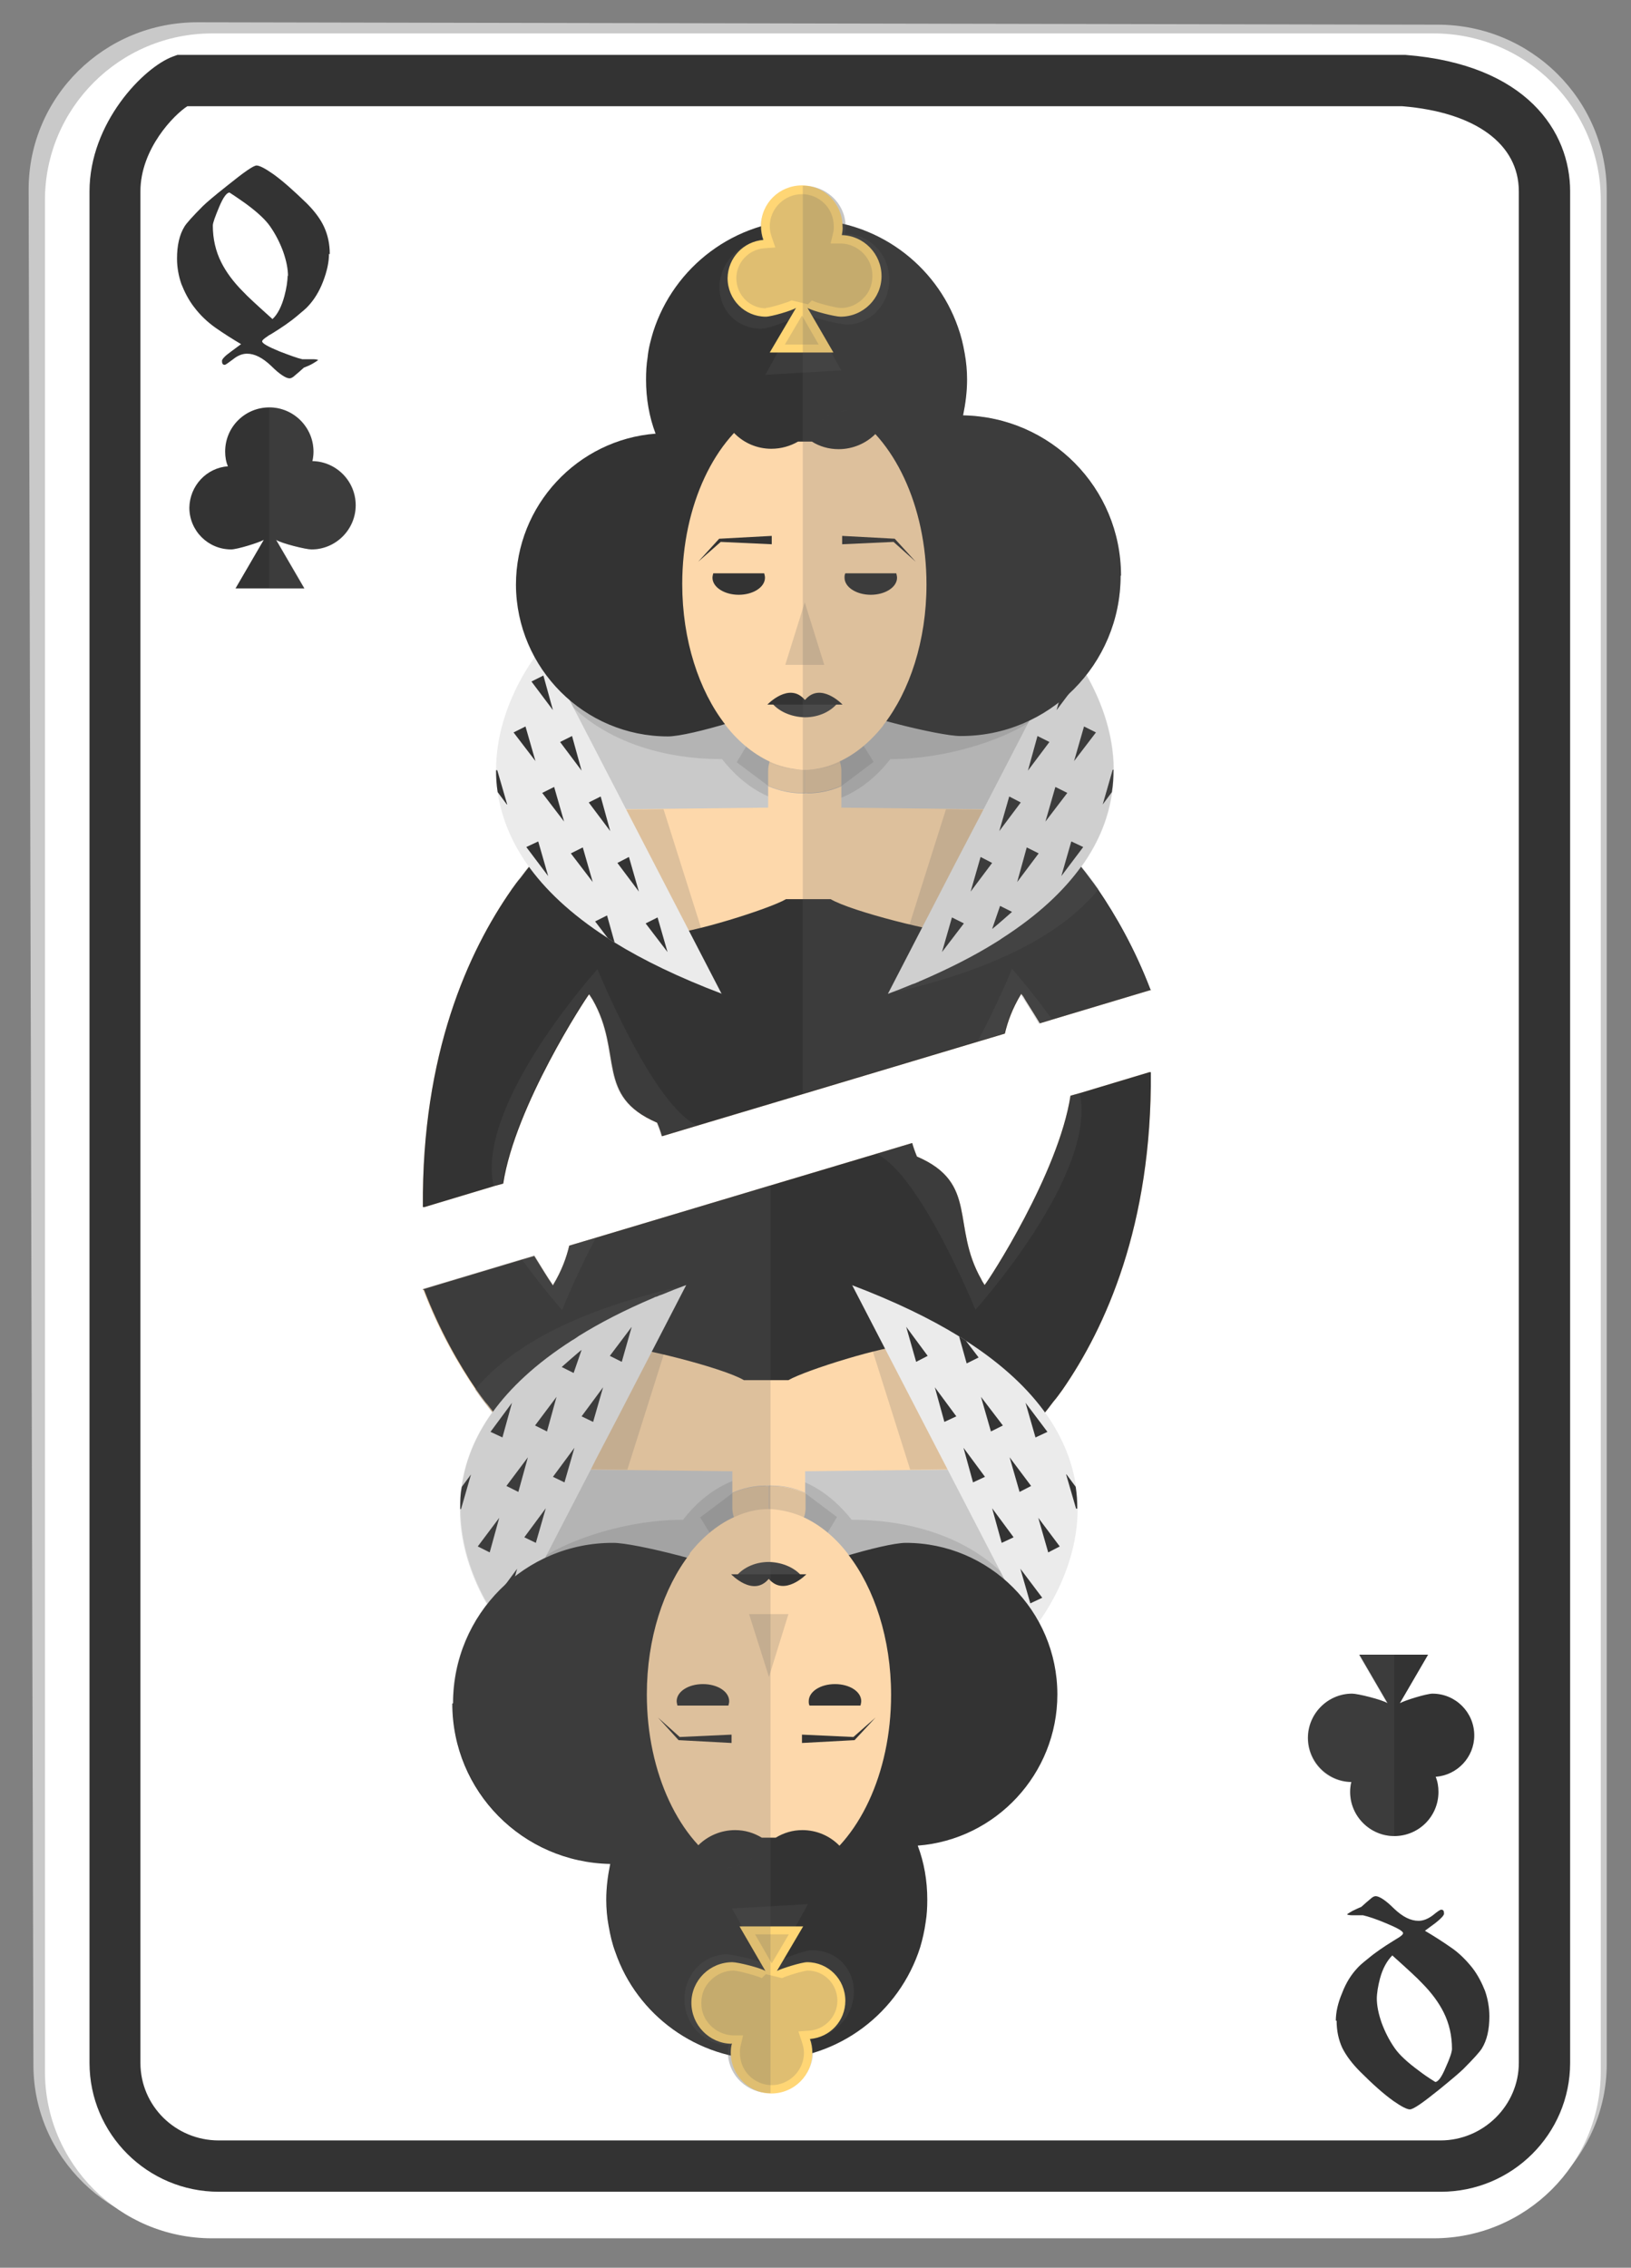 <svg width="41" height="57" viewBox="0 0 41 57" fill="none" xmlns="http://www.w3.org/2000/svg">
<rect x="0" y="0" width="41" height="57" fill="#808080" stroke="none"/>
<path d="M5.11 56.09C2.76 56.09 0.85 54.22 0.84 51.92L0.72 4.76C0.72 2.44 2.62 0.55 4.98 0.56L36.14 0.62C38.49 0.62 40.39 2.51 40.39 4.83V51.88C40.39 54.18 38.49 56.06 36.15 56.06L5.1 56.1L5.11 56.09Z" fill="#C9C9C9"/>
<path d="M5.33 56.26C3.01 56.26 1.13 54.38 1.13 52.07V5.03C1.13 2.72 3.01 0.84 5.33 0.84H36.04C38.36 0.84 40.24 2.72 40.24 5.03V52.07C40.24 54.38 38.36 56.26 36.04 56.26H5.33Z" fill="white"/>
<path d="M36.21 55.09H5.5C3.71 55.09 2.25 53.64 2.25 51.85V4.81C2.25 3.09 3.61 1.69 4.35 1.42L4.46 1.38H35.33C38.38 1.62 39.47 3.31 39.47 4.81V51.85C39.47 53.64 38.01 55.09 36.22 55.09H36.21ZM4.71 2.67C4.38 2.88 3.53 3.74 3.53 4.81V51.85C3.53 52.93 4.41 53.8 5.5 53.8H36.21C37.29 53.8 38.18 52.92 38.18 51.85V4.81C38.18 3.62 37.09 2.82 35.25 2.67H4.71Z" fill="#333333"/>
<path d="M8.27 6.38C8.27 6.59 8.22 6.82 8.12 7.08C8.02 7.34 7.89 7.54 7.75 7.69C7.7 7.75 7.6 7.83 7.47 7.94C7.28 8.1 7.07 8.24 6.86 8.37C6.8 8.41 6.75 8.43 6.73 8.45C6.64 8.51 6.59 8.55 6.59 8.58C6.59 8.63 6.73 8.71 7.02 8.83C7.28 8.93 7.47 9 7.6 9.03C7.61 9.03 7.64 9.03 7.68 9.03H7.89C7.89 9.03 7.96 9.03 8 9.05C7.97 9.07 7.93 9.1 7.86 9.14C7.79 9.18 7.72 9.21 7.64 9.24C7.54 9.33 7.46 9.4 7.41 9.44C7.36 9.49 7.31 9.51 7.28 9.51C7.19 9.51 7.03 9.41 6.82 9.2C6.6 8.99 6.4 8.89 6.21 8.89C6.09 8.89 5.97 8.94 5.86 9.03C5.74 9.12 5.67 9.17 5.65 9.17C5.6 9.17 5.58 9.14 5.58 9.07C5.58 9.03 5.65 8.95 5.79 8.85C5.88 8.78 5.97 8.72 6.06 8.65C5.84 8.52 5.62 8.38 5.42 8.24C5.22 8.1 5.03 7.92 4.88 7.72C4.74 7.54 4.64 7.34 4.56 7.14C4.49 6.94 4.45 6.72 4.45 6.5C4.45 6.17 4.51 5.9 4.64 5.69C4.69 5.61 4.84 5.44 5.1 5.18C5.18 5.1 5.39 4.92 5.72 4.66C6.13 4.33 6.37 4.16 6.45 4.16C6.52 4.16 6.66 4.23 6.86 4.37C7.1 4.54 7.38 4.79 7.71 5.11C7.91 5.31 8.06 5.51 8.15 5.71C8.24 5.91 8.29 6.13 8.29 6.39L8.27 6.38ZM7.24 6.95C7.24 6.76 7.2 6.56 7.12 6.33C7.04 6.11 6.93 5.89 6.79 5.69C6.68 5.53 6.48 5.34 6.18 5.12C6.08 5.05 5.94 4.95 5.77 4.84C5.7 4.84 5.61 4.96 5.51 5.2C5.41 5.44 5.35 5.6 5.35 5.67C5.35 6 5.42 6.31 5.56 6.59C5.68 6.83 5.86 7.08 6.11 7.33C6.21 7.44 6.46 7.67 6.85 8.02C6.98 7.9 7.08 7.7 7.15 7.44C7.2 7.25 7.23 7.07 7.23 6.92L7.24 6.95Z" fill="#333333"/>
<path d="M33.58 50.79C33.58 50.58 33.63 50.35 33.74 50.09C33.84 49.83 33.97 49.63 34.11 49.48C34.16 49.42 34.25 49.34 34.39 49.23C34.58 49.07 34.79 48.93 35 48.8C35.06 48.76 35.1 48.74 35.13 48.72C35.23 48.66 35.27 48.62 35.27 48.59C35.27 48.54 35.13 48.46 34.84 48.34C34.58 48.23 34.39 48.17 34.26 48.14C34.24 48.14 34.22 48.14 34.18 48.14H33.97C33.97 48.14 33.9 48.14 33.86 48.12C33.88 48.1 33.93 48.07 34 48.03C34.07 48 34.14 47.96 34.22 47.93C34.32 47.84 34.4 47.77 34.45 47.73C34.5 47.68 34.55 47.66 34.58 47.66C34.67 47.66 34.83 47.76 35.04 47.97C35.26 48.18 35.46 48.28 35.66 48.28C35.78 48.28 35.9 48.23 36.02 48.14C36.13 48.05 36.2 48 36.23 48C36.28 48 36.3 48.03 36.3 48.1C36.3 48.14 36.23 48.22 36.09 48.33C36 48.4 35.91 48.46 35.82 48.53C36.04 48.66 36.26 48.8 36.46 48.94C36.67 49.08 36.85 49.26 37.01 49.46C37.15 49.64 37.25 49.84 37.33 50.04C37.4 50.24 37.44 50.46 37.44 50.68C37.44 51.01 37.38 51.28 37.25 51.49C37.2 51.57 37.05 51.74 36.79 52C36.71 52.08 36.5 52.26 36.18 52.52C35.77 52.85 35.53 53.02 35.44 53.02C35.37 53.02 35.23 52.95 35.03 52.81C34.79 52.64 34.51 52.39 34.19 52.07C33.99 51.87 33.84 51.67 33.74 51.47C33.65 51.27 33.6 51.05 33.6 50.79H33.58ZM34.61 50.22C34.61 50.41 34.65 50.61 34.73 50.84C34.81 51.06 34.92 51.28 35.06 51.48C35.17 51.64 35.37 51.83 35.67 52.05C35.76 52.12 35.9 52.22 36.08 52.33C36.15 52.33 36.24 52.21 36.34 51.97C36.45 51.73 36.5 51.57 36.5 51.5C36.5 51.17 36.43 50.86 36.29 50.58C36.17 50.34 35.99 50.09 35.74 49.84C35.64 49.73 35.39 49.5 35 49.15C34.87 49.28 34.76 49.47 34.69 49.73C34.64 49.92 34.61 50.1 34.61 50.25V50.22Z" fill="#333333"/>
<path d="M26.83 16.27L26.77 17.11L26.73 17.62L26.57 19.8L26.54 20.32L26.49 21.01V21.02L26.44 21.66L25.94 21.67L25.71 21.68L25.22 21.69H24.94L24.6 21.7L24 21.71L23.34 21.73L20.23 21.79L17.12 21.73L16.45 21.71L15.86 21.7L15.52 21.69H15.24L15 21.68H14.76L14.52 21.67L14.02 21.66L13.97 21.02V21.01L13.92 20.32L13.89 19.8L13.73 17.62L13.69 17.11L13.63 16.27H26.83Z" fill="#C9C9C9"/>
<g style="mix-blend-mode:color-burn" opacity="0.2">
<path d="M26.28 17.83C25.69 18.46 23.94 19.08 22.4 19.08H22.38C22.05 19.51 21.65 19.83 21.22 20.02C20.95 20.14 20.66 20.2 20.36 20.2C20.34 20.2 20.32 20.2 20.3 20.2V16.28L26.27 17.84L26.28 17.83Z" fill="#616161"/>
</g>
<path d="M28.94 24.88L26.44 25.63L26.21 25.7L26.14 25.72C25.94 25.39 25.78 25.15 25.72 25.04C25.69 25.01 25.68 24.98 25.67 24.98C25.67 24.98 25.67 24.99 25.66 25C25.45 25.35 25.33 25.68 25.26 25.98L24.59 26.18L20.25 27.48L17.54 28.29L16.64 28.56C16.61 28.45 16.57 28.34 16.52 28.22C14.96 27.55 15.67 26.48 14.9 25.13C14.87 25.08 14.84 25.04 14.81 24.99C14.72 25.1 12.95 27.8 12.65 29.75L12.43 29.81L10.67 30.34H10.63C10.6 26.49 11.77 23.92 12.86 22.36C12.94 22.25 13.01 22.15 13.09 22.06C13.16 21.97 13.23 21.87 13.3 21.79V21.77C13.36 21.71 13.41 21.65 13.46 21.59C13.48 21.56 13.5 21.53 13.53 21.51C13.55 21.47 13.59 21.44 13.61 21.41C13.74 21.26 13.87 21.13 13.98 21.02C13.98 21.02 14.04 20.96 14.06 20.93C14.09 20.91 14.11 20.88 14.14 20.86C14.17 20.84 14.19 20.82 14.22 20.79C14.27 20.75 14.31 20.71 14.35 20.68C14.52 20.53 14.63 20.46 14.63 20.46L15.04 20.55L15.11 20.57L15.27 20.62H15.31L15.87 20.6L16.74 20.57L17.67 20.53L20.22 20.43L22.82 20.54L23.7 20.57L24.58 20.6L25.14 20.62H25.19L25.35 20.57L25.42 20.55L25.82 20.46C25.82 20.46 25.93 20.53 26.1 20.68C26.14 20.71 26.18 20.75 26.23 20.79C26.25 20.82 26.28 20.84 26.3 20.86C26.33 20.88 26.35 20.91 26.38 20.93L26.47 21.02C26.47 21.02 26.52 21.07 26.55 21.11C26.58 21.14 26.62 21.17 26.64 21.2C26.7 21.26 26.77 21.33 26.83 21.41C26.87 21.44 26.9 21.48 26.94 21.53C26.94 21.53 26.95 21.55 26.96 21.55C26.96 21.56 26.97 21.57 26.98 21.59C27.04 21.65 27.09 21.71 27.14 21.77C27.14 21.77 27.14 21.77 27.14 21.78C27.21 21.86 27.28 21.96 27.35 22.05C27.42 22.14 27.5 22.25 27.57 22.35C28.02 23.01 28.5 23.85 28.89 24.87L28.94 24.88Z" fill="#FDD8AB"/>
<g style="mix-blend-mode:color-burn" opacity="0.2">
<path d="M20.23 23.24H20.8L20.54 25.3C20.43 25.3 20.33 25.3 20.22 25.31V23.24H20.23Z" fill="#616161"/>
</g>
<g style="mix-blend-mode:color-burn" opacity="0.2">
<path d="M20.23 16.27L13.9 17.2C14.89 18.59 16.6 19.08 18.13 19.08H18.15C18.69 19.77 19.4 20.2 20.17 20.2C20.19 20.2 20.21 20.2 20.23 20.2V16.28V16.27Z" fill="#616161"/>
</g>
<g style="mix-blend-mode:color-burn" opacity="0.2">
<path d="M20.23 23.24H19.66L19.92 25.3C20.03 25.3 20.13 25.3 20.24 25.31V23.24H20.23Z" fill="#616161"/>
</g>
<g style="mix-blend-mode:color-burn" opacity="0.2">
<path d="M18.15 24.98C15.25 24.34 13.67 23.36 12.85 22.36C13.45 21.5 14.03 20.95 14.35 20.68L18.15 24.98Z" fill="#616161"/>
</g>
<path d="M20.23 19.34C20.23 19.34 20.19 19.34 20.17 19.34C19.88 19.34 19.61 19.28 19.34 19.17C19.32 19.24 19.31 19.31 19.31 19.38V19.75C19.58 19.87 19.87 19.93 20.17 19.93C20.19 19.93 20.21 19.93 20.23 19.93V19.34Z" fill="#FDD8AB"/>
<path d="M20.23 18.5C20.23 18.5 20.21 18.5 20.2 18.5C19.78 18.5 19.44 18.79 19.34 19.17C19.6 19.28 19.88 19.34 20.17 19.34C20.19 19.34 20.21 19.34 20.23 19.34V18.5Z" fill="#FDD8AB"/>
<path d="M25.33 20.35L23.79 20.33L21.15 20.3V19.76C20.88 19.88 20.59 19.94 20.29 19.94C20.27 19.94 20.25 19.94 20.23 19.94C20.23 19.94 20.19 19.94 20.17 19.94C19.87 19.94 19.59 19.88 19.31 19.76V20.3L16.67 20.33L15.13 20.35C14.86 20.82 14.98 20.87 14.98 21.41C14.98 22.75 15.91 23.94 17.32 24.65C17.32 24.65 17.33 24.65 17.34 24.65C17.59 24.77 17.86 24.89 18.14 24.97C18.69 25.15 19.28 25.27 19.91 25.3C19.94 25.3 19.98 25.3 20.01 25.3C20.08 25.3 20.15 25.3 20.22 25.3C20.29 25.3 20.36 25.3 20.43 25.3C20.46 25.3 20.5 25.3 20.53 25.3C21.15 25.27 21.75 25.15 22.3 24.97C22.58 24.88 22.85 24.77 23.1 24.65C23.1 24.65 23.11 24.65 23.12 24.65C24.53 23.95 25.46 22.76 25.46 21.41C25.46 20.87 25.58 20.82 25.31 20.35H25.33Z" fill="#FDD8AB"/>
<g style="mix-blend-mode:color-burn" opacity="0.2">
<path d="M18.15 24.98C17.87 24.87 17.6 24.77 17.35 24.66C17.35 24.66 17.34 24.66 17.33 24.66C15.92 23.96 14.99 22.77 14.99 21.42C14.99 20.88 14.87 20.83 15.14 20.36L16.68 20.34L18.15 24.99V24.98Z" fill="#616161"/>
</g>
<g style="mix-blend-mode:color-burn" opacity="0.2">
<path d="M22.31 24.98C22.59 24.87 22.86 24.77 23.11 24.66C23.11 24.66 23.12 24.66 23.13 24.66C24.54 23.96 25.47 22.77 25.47 21.42C25.47 20.88 25.59 20.83 25.32 20.36L23.78 20.34L22.31 24.99V24.98Z" fill="#616161"/>
</g>
<path d="M20.23 19.34C20.23 19.34 20.27 19.34 20.29 19.34C20.58 19.34 20.85 19.28 21.12 19.17C21.14 19.24 21.15 19.31 21.15 19.38V19.75C20.88 19.87 20.59 19.93 20.29 19.93C20.27 19.93 20.25 19.93 20.23 19.93V19.34Z" fill="#FDD8AB"/>
<path d="M20.23 18.5C20.23 18.5 20.25 18.5 20.26 18.5C20.68 18.5 21.02 18.79 21.12 19.17C20.86 19.28 20.58 19.34 20.29 19.34C20.27 19.34 20.25 19.34 20.23 19.34V18.5Z" fill="#FDD8AB"/>
<path d="M28.94 24.88L26.44 25.63L26.21 25.7L26.14 25.72C25.94 25.39 25.78 25.15 25.72 25.04C25.69 25.01 25.68 24.98 25.67 24.98C25.67 24.98 25.67 24.99 25.66 25C25.45 25.35 25.33 25.68 25.26 25.98L24.59 26.18L20.25 27.48L17.54 28.29L16.64 28.56C16.61 28.45 16.57 28.34 16.52 28.22C14.96 27.55 15.67 26.48 14.9 25.13C14.87 25.08 14.84 25.04 14.81 24.99C14.72 25.1 12.95 27.8 12.65 29.75L12.43 29.81L10.67 30.34H10.63C10.6 26.49 11.77 23.92 12.86 22.36C12.94 22.25 13.01 22.15 13.09 22.06C13.16 21.97 13.23 21.87 13.3 21.79V21.77C13.36 21.71 13.41 21.65 13.46 21.59C13.46 21.58 13.48 21.57 13.48 21.56C13.5 21.54 13.51 21.53 13.53 21.51L15.54 23.27L15.85 23.54L15.94 23.38C16.21 23.44 16.49 23.47 16.78 23.47C17.34 23.47 19.33 22.85 19.76 22.6H20.88C21.4 22.91 23.6 23.46 24.13 23.46C24.31 23.46 24.49 23.45 24.66 23.43L24.87 23.77L25.32 23.29L26.97 21.53C26.97 21.53 26.98 21.55 26.99 21.55C26.99 21.56 27 21.57 27.01 21.59C27.07 21.65 27.12 21.71 27.17 21.77C27.17 21.77 27.17 21.77 27.17 21.78C27.17 21.78 27.25 21.88 27.29 21.93C27.32 21.97 27.35 22.01 27.38 22.05C27.45 22.14 27.53 22.25 27.6 22.35C28.05 23.01 28.53 23.85 28.92 24.87L28.94 24.88Z" fill="#333333"/>
<g style="mix-blend-mode:color-burn" opacity="0.2">
<path d="M27.61 22.36C26.79 23.36 25.21 24.34 22.31 24.98L23.88 23.2L23.98 23.09L25.21 21.69L25.47 21.4L26.11 20.68C26.11 20.68 26.2 20.75 26.24 20.8C26.26 20.82 26.29 20.85 26.31 20.87C26.34 20.89 26.37 20.92 26.39 20.94C26.42 20.97 26.44 20.99 26.47 21.02C26.47 21.02 26.52 21.07 26.55 21.11C26.58 21.14 26.61 21.17 26.64 21.2C26.7 21.27 26.77 21.33 26.84 21.41C26.88 21.46 26.92 21.51 26.97 21.56C26.97 21.56 26.99 21.58 27 21.59C27.05 21.65 27.1 21.71 27.16 21.78C27.23 21.87 27.3 21.96 27.37 22.05C27.45 22.15 27.52 22.25 27.59 22.36H27.61Z" fill="#616161"/>
</g>
<path d="M27.99 19.36C27.99 19.54 27.98 19.72 27.95 19.91C27.87 20.51 27.64 21.14 27.18 21.78C26.74 22.39 26.1 23 25.18 23.59C25.13 23.63 25.07 23.66 25.01 23.7C24.48 24.03 23.85 24.35 23.13 24.66C23.12 24.66 23.1 24.67 23.09 24.68C23.08 24.68 23.07 24.69 23.06 24.69C23.02 24.71 22.97 24.73 22.93 24.74C22.8 24.79 22.67 24.85 22.53 24.9C22.46 24.93 22.39 24.95 22.32 24.98L24.01 21.71L24.59 20.6L24.72 20.35L26.83 16.27C26.83 16.27 27.99 17.6 27.99 19.36Z" fill="#EBEBEB"/>
<path d="M18.15 24.98C17.07 24.57 16.18 24.14 15.45 23.69C15.39 23.65 15.33 23.62 15.28 23.58C13.4 22.37 12.68 21.07 12.51 19.91C12.48 19.72 12.47 19.54 12.47 19.36C12.47 17.6 13.63 16.27 13.63 16.27L18.14 24.98H18.15Z" fill="#EBEBEB"/>
<path d="M14.35 21.45L14.9 22.17L14.65 21.3L14.35 21.45Z" fill="#333333"/>
<path d="M16.23 23.21L16.78 23.93L16.53 23.06L16.23 23.21Z" fill="#333333"/>
<path d="M13.36 17.13L13.9 17.85L13.66 16.98L13.36 17.13Z" fill="#333333"/>
<path d="M14.08 18.65L14.62 19.37L14.38 18.5L14.08 18.65Z" fill="#333333"/>
<path d="M14.8 20.17L15.34 20.89L15.1 20.02L14.8 20.17Z" fill="#333333"/>
<path d="M15.52 21.69L16.06 22.41L15.81 21.54L15.52 21.69Z" fill="#333333"/>
<path d="M15.45 23.69C15.39 23.65 15.33 23.62 15.28 23.58L14.96 23.16L15.26 23.01L15.45 23.69Z" fill="#333333"/>
<path d="M12.91 18.41L13.46 19.13L13.21 18.26L12.91 18.41Z" fill="#333333"/>
<path d="M13.63 19.93L14.18 20.65L13.93 19.78L13.63 19.93Z" fill="#333333"/>
<path d="M12.74 20.22L12.51 19.91C12.48 19.72 12.47 19.54 12.47 19.36H12.5L12.75 20.22H12.74Z" fill="#333333"/>
<path d="M13.23 21.29L13.78 22.02L13.53 21.15L13.23 21.29Z" fill="#333333"/>
<path d="M26.11 21.45L25.57 22.17L25.81 21.3L26.11 21.45Z" fill="#333333"/>
<path d="M24.23 23.21L23.68 23.93L23.93 23.06L24.23 23.21Z" fill="#333333"/>
<path d="M27.1 17.13L26.56 17.85L26.8 16.98L27.1 17.13Z" fill="#333333"/>
<path d="M26.38 18.65L25.84 19.37L26.08 18.5L26.38 18.65Z" fill="#333333"/>
<path d="M25.66 20.17L25.12 20.89L25.37 20.02L25.66 20.17Z" fill="#333333"/>
<path d="M24.94 21.69L24.4 22.41L24.65 21.54L24.94 21.69Z" fill="#333333"/>
<path d="M24.94 23.35C25 23.31 25.44 22.92 25.44 22.92L25.14 22.77L24.94 23.35Z" fill="#333333"/>
<path d="M27.55 18.41L27 19.13L27.25 18.26L27.55 18.41Z" fill="#333333"/>
<path d="M26.83 19.93L26.28 20.65L26.53 19.78L26.83 19.93Z" fill="#333333"/>
<path d="M27.99 19.36C27.99 19.54 27.98 19.72 27.95 19.91L27.72 20.22L27.97 19.35H28L27.99 19.36Z" fill="#333333"/>
<path d="M27.23 21.29L26.68 22.02L26.93 21.15L27.23 21.29Z" fill="#333333"/>
<path d="M19.63 17.32L19.25 17.95C18.47 17.95 17.78 17.95 17.38 17.95C18.21 17.95 18.98 17.73 19.64 17.33L19.63 17.32Z" fill="#333333"/>
<path d="M22.96 17.96C22.55 17.96 21.92 17.96 21.21 17.96L20.81 17.33C21.43 17.71 22.17 17.94 22.96 17.96Z" fill="#333333"/>
<path d="M28.17 14.47C28.17 16.7 26.37 18.51 24.14 18.5C23.6 18.5 21.41 17.95 20.89 17.64H19.77C19.34 17.89 17.36 18.51 16.79 18.51C14.69 18.51 12.98 16.8 12.97 14.7C12.97 12.7 14.52 11.05 16.48 10.9C16.32 10.48 16.24 10.02 16.24 9.54C16.24 9.35 16.25 9.16 16.28 8.98C16.3 8.76 16.36 8.54 16.42 8.34C16.94 6.71 18.46 5.53 20.27 5.52C22.03 5.52 23.53 6.65 24.08 8.22C24.16 8.44 24.21 8.65 24.25 8.88C24.29 9.1 24.31 9.32 24.31 9.54C24.31 9.85 24.27 10.15 24.21 10.44C26.41 10.48 28.18 12.26 28.18 14.47H28.17Z" fill="#333333"/>
<g style="mix-blend-mode:color-burn" opacity="0.2">
<path d="M17.53 28.28L16.62 28.55C16.59 28.44 16.55 28.33 16.5 28.21C14.88 27.52 15.7 26.39 14.8 24.98C14.7 25.09 12.94 27.79 12.63 29.74L12.41 29.81C11.94 27.77 15.02 24.36 15.02 24.36C15.02 24.36 16.4 27.76 17.51 28.28H17.53Z" fill="#616161"/>
</g>
<g style="mix-blend-mode:color-burn" opacity="0.2">
<path d="M26.43 25.62L26.2 25.69L26.13 25.71C25.93 25.38 25.78 25.14 25.71 25.03C25.69 25 25.67 24.98 25.67 24.97C25.45 25.33 25.33 25.66 25.25 25.97L24.58 26.17C25.08 25.23 25.44 24.35 25.44 24.35C25.44 24.35 25.9 24.87 26.44 25.61L26.43 25.62Z" fill="#616161"/>
</g>
<g style="mix-blend-mode:color-burn" opacity="0.2">
<path d="M21.96 19.15L21.15 19.76C20.88 19.88 20.59 19.94 20.3 19.94C20.28 19.94 20.26 19.94 20.24 19.94C20.22 19.94 20.2 19.94 20.18 19.94C19.88 19.94 19.6 19.87 19.32 19.76L18.52 19.16L18.77 18.74C19.27 18.99 19.98 19.35 20.18 19.35C20.2 19.35 20.22 19.35 20.24 19.35C20.24 19.35 20.28 19.35 20.3 19.35C20.48 19.35 21.12 18.93 21.62 18.6L21.96 19.15Z" fill="#616161"/>
</g>
<path d="M21.3 10.32C20.83 10.37 20.43 10.66 20.22 11.07C20.02 10.66 19.62 10.37 19.15 10.32C17.98 10.99 17.15 12.69 17.15 14.68C17.15 16.09 17.57 17.36 18.23 18.21C18.23 18.21 18.23 18.22 18.24 18.23C18.58 18.67 18.99 18.99 19.43 19.18C19.68 19.28 19.95 19.34 20.22 19.35C20.5 19.35 20.76 19.29 21.01 19.18C21.45 19 21.86 18.67 22.2 18.24C22.2 18.24 22.2 18.23 22.21 18.22C22.87 17.37 23.29 16.1 23.29 14.69C23.29 12.7 22.46 11 21.29 10.33L21.3 10.32Z" fill="#FDD8AB"/>
<path d="M22.39 9.99C22.39 9.49 20.21 7.35 20.21 7.35C20.21 7.35 18.09 9.56 18.09 9.98C18.09 10.7 18.67 11.28 19.39 11.28C19.64 11.28 19.87 11.21 20.06 11.1H20.41C20.6 11.22 20.83 11.29 21.08 11.29C21.8 11.29 22.39 10.71 22.39 9.99Z" fill="#333333"/>
<path d="M17.93 14.41C17.93 14.41 17.91 14.48 17.91 14.52C17.91 14.76 18.21 14.95 18.57 14.95C18.93 14.95 19.23 14.76 19.23 14.52C19.23 14.48 19.22 14.45 19.21 14.41H17.94H17.93Z" fill="#333333"/>
<path d="M22.53 14.41C22.53 14.41 22.55 14.48 22.55 14.52C22.55 14.76 22.25 14.95 21.89 14.95C21.53 14.95 21.23 14.76 21.23 14.52C21.23 14.48 21.23 14.45 21.25 14.41H22.52H22.53Z" fill="#333333"/>
<path d="M21.09 17.64H19.38C19.55 17.87 19.87 18.02 20.23 18.03C20.6 18.03 20.91 17.87 21.08 17.64H21.09Z" fill="#454545"/>
<path d="M20.23 17.59C19.84 17.13 19.29 17.71 19.29 17.71H21.18C21.18 17.71 20.63 17.13 20.24 17.59H20.23Z" fill="#333333"/>
<g style="mix-blend-mode:color-burn" opacity="0.2">
<path d="M20.23 15.14V15.12V15.13V15.12V15.14L19.74 16.71H20.23H20.72L20.23 15.14Z" fill="#616161"/>
</g>
<path d="M21.17 13.47L22.48 13.54H22.49L22.5 13.55L23.02 14.12L22.45 13.61L22.48 13.62L21.17 13.68V13.47Z" fill="#333333"/>
<path d="M19.4 13.68L18.1 13.62L18.13 13.61L17.55 14.12L18.07 13.55L18.08 13.54H18.1L19.4 13.47V13.68Z" fill="#333333"/>
<g style="mix-blend-mode:color-burn" opacity="0.2">
<path d="M21.24 5.89C21.25 5.81 21.26 5.74 21.26 5.66C21.24 5.11 20.77 4.67 20.21 4.67C19.64 4.67 19.15 5.11 19.12 5.68C19.12 5.81 19.13 5.93 19.17 6.04C18.62 6.09 18.14 6.55 18.09 7.13C18.04 7.77 18.52 8.28 19.16 8.26C19.33 8.26 19.92 8.03 20.05 7.95L19.24 9.42L21.15 9.31L20.37 7.93C20.52 8.02 21.15 8.16 21.31 8.16C21.94 8.13 22.4 7.58 22.35 6.94C22.31 6.34 21.82 5.88 21.25 5.88L21.24 5.89Z" fill="#616161"/>
</g>
<path d="M21.16 5.92C21.17 5.85 21.19 5.77 21.18 5.69C21.18 5.13 20.73 4.66 20.16 4.66C19.59 4.66 19.13 5.11 19.13 5.68C19.13 5.8 19.15 5.92 19.19 6.03C18.69 6.07 18.3 6.48 18.29 6.99C18.29 7.53 18.72 7.96 19.25 7.96C19.39 7.96 19.9 7.81 20.01 7.74L19.35 8.86H20.95L20.3 7.74C20.43 7.82 20.99 7.96 21.13 7.96C21.7 7.96 22.16 7.5 22.16 6.94C22.16 6.38 21.71 5.92 21.16 5.91V5.92Z" fill="#FFD675"/>
<g style="mix-blend-mode:color-burn" opacity="0.2">
<path d="M20.16 7.93L20.58 8.66H19.73L20.16 7.93ZM19.26 7.75C18.84 7.75 18.51 7.41 18.51 6.99C18.51 6.6 18.82 6.27 19.21 6.24L19.49 6.22L19.4 5.96C19.37 5.87 19.35 5.78 19.35 5.69C19.35 5.24 19.72 4.88 20.16 4.88C20.38 4.88 20.58 4.97 20.73 5.12C20.88 5.27 20.96 5.48 20.96 5.69C20.96 5.75 20.96 5.8 20.94 5.87L20.88 6.12H21.14C21.58 6.13 21.94 6.5 21.93 6.94C21.93 7.16 21.85 7.36 21.69 7.51C21.54 7.66 21.33 7.75 21.12 7.74C21.02 7.74 20.5 7.61 20.41 7.55L20.31 7.65L19.9 7.55C19.81 7.6 19.35 7.74 19.25 7.74L19.26 7.75Z" fill="#616161"/>
</g>
<g style="mix-blend-mode:color-burn" opacity="0.2">
<path d="M21.13 10.35C21.19 10.33 21.25 10.33 21.3 10.32C21.24 10.32 21.18 10.33 21.13 10.35Z" fill="#616161"/>
</g>
<g style="mix-blend-mode:color-burn" opacity="0.2">
<path d="M20.67 10.56C20.67 10.56 20.69 10.56 20.69 10.55C20.69 10.55 20.67 10.55 20.67 10.56Z" fill="#616161"/>
</g>
<g style="mix-blend-mode:color-burn" opacity="0.2">
<path d="M20.81 10.47C20.81 10.47 20.83 10.47 20.84 10.45C20.83 10.45 20.82 10.45 20.81 10.47Z" fill="#616161"/>
</g>
<g style="mix-blend-mode:color-burn" opacity="0.2">
<path d="M20.97 10.4C20.97 10.4 21.01 10.39 21.03 10.38C21.01 10.38 20.99 10.39 20.97 10.4Z" fill="#616161"/>
</g>
<g style="mix-blend-mode:color-burn" opacity="0.2">
<path d="M27.62 22.35C27.54 22.24 27.47 22.14 27.4 22.05C27.36 22 27.32 21.95 27.28 21.9C27.25 21.86 27.22 21.82 27.19 21.78C27.65 21.14 27.88 20.5 27.96 19.91C27.99 19.72 28 19.54 28 19.36C28 18.37 27.63 17.52 27.31 16.96C27.85 16.27 28.17 15.41 28.17 14.47C28.17 12.27 26.4 10.48 24.2 10.44C24.26 10.15 24.31 9.85 24.3 9.54C24.3 9.32 24.28 9.09 24.24 8.88C24.21 8.65 24.15 8.44 24.07 8.22C23.63 6.95 22.56 5.97 21.25 5.64C21.22 5.09 20.76 4.67 20.2 4.67C20.2 4.67 20.19 4.67 20.18 4.67V27.49L20.23 27.47L24.57 26.17L25.24 25.97C25.31 25.69 25.41 25.4 25.59 25.09C25.61 25.05 25.63 25.02 25.65 24.99C25.65 24.99 25.67 25.01 25.69 25.05C25.76 25.16 25.92 25.4 26.11 25.73H26.15L26.18 25.71L26.41 25.64L28.91 24.89C28.52 23.86 28.05 23.03 27.59 22.37L27.62 22.35Z" fill="#616161"/>
</g>
<path d="M12.73 41.01L12.79 40.18L12.83 39.66L12.98 37.48L13.02 36.97L13.07 36.27L13.12 35.62L13.62 35.61H13.85L14.34 35.59H14.62L14.96 35.58L15.55 35.57L16.21 35.56L19.32 35.49H19.33L22.44 35.56L23.1 35.57L23.7 35.58L24.04 35.59H24.32L24.56 35.6L24.8 35.61H25.04L25.54 35.62L25.58 36.27L25.63 36.97L25.67 37.48L25.83 39.66L25.87 40.18L25.92 41.01H12.73Z" fill="#C9C9C9"/>
<g style="mix-blend-mode:color-burn" opacity="0.2">
<path d="M13.27 39.45C13.87 38.82 15.62 38.2 17.15 38.2H17.17C17.5 37.77 17.9 37.45 18.33 37.26C18.6 37.14 18.89 37.08 19.19 37.08C19.21 37.08 19.23 37.08 19.25 37.08V41L13.27 39.44V39.45Z" fill="#616161"/>
</g>
<path d="M10.62 32.41L13.12 31.66L13.36 31.59L13.43 31.57C13.63 31.89 13.78 32.14 13.86 32.25C13.88 32.28 13.9 32.31 13.9 32.31C13.9 32.31 13.91 32.3 13.91 32.29C14.12 31.94 14.24 31.61 14.31 31.31L14.98 31.11L19.32 29.81L22.03 29L22.93 28.73C22.96 28.84 23 28.95 23.05 29.07C24.61 29.74 23.9 30.81 24.67 32.16C24.69 32.21 24.73 32.26 24.75 32.3C24.85 32.19 26.61 29.49 26.91 27.54L27.13 27.48L28.89 26.95H28.93C28.96 30.8 27.79 33.37 26.71 34.93C26.63 35.04 26.56 35.14 26.48 35.23C26.41 35.32 26.34 35.42 26.27 35.5V35.52C26.21 35.58 26.16 35.64 26.11 35.7C26.09 35.73 26.07 35.76 26.04 35.78C26.01 35.81 25.98 35.85 25.95 35.88C25.82 36.03 25.69 36.16 25.58 36.27C25.58 36.27 25.52 36.33 25.49 36.35C25.46 36.37 25.44 36.4 25.41 36.42C25.38 36.44 25.36 36.46 25.33 36.49C25.28 36.53 25.24 36.57 25.2 36.6C25.03 36.75 24.92 36.82 24.92 36.82L24.51 36.73L24.44 36.71L24.28 36.66H24.24L23.68 36.68L22.8 36.71L21.87 36.75L19.32 36.85L16.72 36.74L15.84 36.71L14.97 36.68L14.4 36.66H14.35L14.19 36.71L14.12 36.73L13.72 36.82C13.72 36.82 13.61 36.75 13.44 36.6C13.4 36.57 13.35 36.53 13.3 36.49C13.28 36.46 13.25 36.44 13.23 36.42C13.2 36.4 13.18 36.37 13.15 36.35L13.06 36.27C13.06 36.27 13.01 36.22 12.98 36.18C12.95 36.15 12.92 36.12 12.89 36.09C12.83 36.03 12.76 35.96 12.7 35.88C12.66 35.85 12.63 35.81 12.59 35.76C12.59 35.76 12.58 35.74 12.57 35.73C12.57 35.72 12.56 35.71 12.55 35.7C12.49 35.64 12.44 35.57 12.39 35.52C12.39 35.52 12.39 35.52 12.39 35.51C12.32 35.43 12.25 35.33 12.18 35.24C12.11 35.15 12.03 35.04 11.96 34.94C11.51 34.28 11.03 33.44 10.64 32.42L10.62 32.41Z" fill="#FDD8AB"/>
<g style="mix-blend-mode:color-burn" opacity="0.2">
<path d="M19.33 34.04H18.76L19.02 31.98C19.12 31.98 19.23 31.98 19.34 31.97V34.04H19.33Z" fill="#616161"/>
</g>
<g style="mix-blend-mode:color-burn" opacity="0.2">
<path d="M19.33 41.01L25.66 40.08C24.67 38.69 22.96 38.2 21.43 38.2H21.41C20.86 37.51 20.16 37.08 19.39 37.08C19.37 37.08 19.35 37.08 19.33 37.08V41V41.01Z" fill="#616161"/>
</g>
<g style="mix-blend-mode:color-burn" opacity="0.2">
<path d="M19.33 34.04H19.9L19.64 31.98C19.53 31.98 19.43 31.98 19.32 31.97V34.04H19.33Z" fill="#616161"/>
</g>
<g style="mix-blend-mode:color-burn" opacity="0.2">
<path d="M21.41 32.3C24.31 32.94 25.89 33.92 26.71 34.92C26.11 35.78 25.54 36.33 25.21 36.6L21.41 32.29V32.3Z" fill="#616161"/>
</g>
<path d="M19.33 37.94C19.33 37.94 19.37 37.94 19.39 37.94C19.68 37.94 19.95 38 20.22 38.11C20.24 38.04 20.25 37.97 20.25 37.9V37.53C19.98 37.41 19.69 37.35 19.4 37.35C19.38 37.35 19.36 37.35 19.34 37.35V37.95L19.33 37.94Z" fill="#FDD8AB"/>
<path d="M19.33 38.78C19.33 38.78 19.35 38.78 19.36 38.78C19.78 38.78 20.12 38.49 20.22 38.1C19.96 37.99 19.68 37.93 19.39 37.93C19.37 37.93 19.35 37.93 19.33 37.93V38.77V38.78Z" fill="#FDD8AB"/>
<path d="M14.23 36.93L15.77 36.95L18.41 36.98V37.52C18.68 37.4 18.97 37.34 19.27 37.34C19.29 37.34 19.31 37.34 19.33 37.34C19.33 37.34 19.37 37.34 19.39 37.34C19.69 37.34 19.97 37.4 20.24 37.52V36.98L22.88 36.95L24.42 36.93C24.69 36.46 24.57 36.41 24.57 35.87C24.57 34.52 23.64 33.34 22.23 32.63C22.23 32.63 22.22 32.63 22.21 32.63C21.96 32.51 21.69 32.4 21.41 32.31C20.86 32.13 20.27 32.02 19.64 31.98C19.61 31.98 19.57 31.98 19.54 31.98C19.47 31.98 19.4 31.98 19.33 31.98C19.26 31.98 19.19 31.98 19.12 31.98C19.09 31.98 19.05 31.98 19.02 31.98C18.4 32.01 17.8 32.13 17.25 32.31C16.97 32.4 16.7 32.51 16.45 32.63C16.45 32.63 16.45 32.63 16.43 32.63C15.02 33.33 14.09 34.52 14.09 35.87C14.09 36.41 13.97 36.46 14.24 36.93H14.23Z" fill="#FDD8AB"/>
<g style="mix-blend-mode:color-burn" opacity="0.2">
<path d="M21.41 32.3C21.69 32.41 21.96 32.51 22.21 32.62C22.21 32.62 22.22 32.62 22.23 32.62C23.64 33.32 24.57 34.51 24.57 35.86C24.57 36.4 24.69 36.45 24.42 36.92L22.88 36.94L21.41 32.29V32.3Z" fill="#616161"/>
</g>
<g style="mix-blend-mode:color-burn" opacity="0.2">
<path d="M17.24 32.3C16.96 32.41 16.69 32.51 16.44 32.62C16.44 32.62 16.44 32.62 16.42 32.62C15.01 33.32 14.08 34.51 14.08 35.86C14.08 36.4 13.96 36.45 14.23 36.92L15.77 36.94L17.24 32.29V32.3Z" fill="#616161"/>
</g>
<path d="M19.33 37.94C19.33 37.94 19.29 37.94 19.27 37.94C18.98 37.94 18.71 38 18.44 38.11C18.42 38.04 18.41 37.97 18.41 37.9V37.53C18.68 37.41 18.97 37.35 19.27 37.35C19.29 37.35 19.31 37.35 19.33 37.35V37.95V37.94Z" fill="#FDD8AB"/>
<path d="M19.33 38.78C19.33 38.78 19.31 38.78 19.3 38.78C18.88 38.78 18.54 38.49 18.44 38.1C18.7 37.99 18.98 37.93 19.27 37.93C19.29 37.93 19.31 37.93 19.33 37.93V38.77V38.78Z" fill="#FDD8AB"/>
<path d="M10.62 32.41L13.12 31.66L13.36 31.59L13.43 31.57C13.63 31.89 13.78 32.14 13.86 32.25C13.88 32.28 13.9 32.31 13.9 32.31C13.9 32.31 13.91 32.3 13.91 32.29C14.12 31.94 14.24 31.61 14.31 31.31L14.98 31.11L19.32 29.81L22.03 29L22.93 28.73C22.96 28.84 23 28.95 23.05 29.07C24.61 29.74 23.9 30.81 24.67 32.16C24.69 32.21 24.73 32.26 24.75 32.3C24.85 32.19 26.61 29.49 26.91 27.54L27.13 27.48L28.89 26.95H28.93C28.96 30.8 27.79 33.37 26.71 34.93C26.63 35.04 26.56 35.14 26.48 35.23C26.41 35.32 26.34 35.42 26.27 35.5V35.52C26.21 35.58 26.16 35.64 26.11 35.7C26.1 35.71 26.09 35.72 26.09 35.73C26.07 35.75 26.06 35.76 26.05 35.78L24.04 34.02L23.73 33.75L23.64 33.91C23.37 33.85 23.09 33.82 22.8 33.82C22.24 33.82 20.25 34.44 19.82 34.69H18.7C18.18 34.38 15.98 33.83 15.45 33.83C15.27 33.83 15.09 33.84 14.92 33.86L14.71 33.52L14.26 34L12.62 35.76C12.62 35.76 12.61 35.74 12.6 35.73C12.6 35.72 12.59 35.71 12.58 35.7C12.52 35.64 12.47 35.57 12.42 35.52C12.42 35.52 12.42 35.52 12.42 35.51C12.42 35.51 12.34 35.41 12.3 35.36C12.27 35.32 12.24 35.28 12.2 35.24C12.13 35.15 12.05 35.04 11.98 34.94C11.53 34.28 11.05 33.44 10.66 32.42L10.62 32.41Z" fill="#333333"/>
<g style="mix-blend-mode:color-burn" opacity="0.2">
<path d="M11.94 34.93C12.76 33.93 14.34 32.95 17.24 32.31L15.67 34.1L15.58 34.21L14.35 35.61L14.09 35.91L13.45 36.63C13.45 36.63 13.36 36.56 13.32 36.51C13.3 36.49 13.27 36.46 13.25 36.44C13.22 36.42 13.2 36.39 13.17 36.37C13.14 36.34 13.12 36.32 13.09 36.29C13.09 36.29 13.04 36.24 13.01 36.2C12.98 36.17 12.95 36.14 12.92 36.11C12.86 36.04 12.79 35.98 12.72 35.9C12.68 35.85 12.63 35.81 12.59 35.75C12.59 35.75 12.57 35.73 12.56 35.72C12.51 35.66 12.46 35.6 12.4 35.53C12.33 35.44 12.26 35.35 12.19 35.26C12.11 35.16 12.04 35.06 11.97 34.95L11.94 34.93Z" fill="#616161"/>
</g>
<path d="M11.57 37.92C11.57 37.74 11.57 37.56 11.61 37.37C11.69 36.77 11.92 36.14 12.38 35.5C12.82 34.89 13.46 34.28 14.38 33.69C14.44 33.66 14.49 33.62 14.55 33.58C15.08 33.25 15.7 32.93 16.43 32.62C16.44 32.62 16.46 32.6 16.47 32.6C16.48 32.6 16.5 32.59 16.51 32.59C16.55 32.57 16.6 32.55 16.64 32.54C16.77 32.49 16.9 32.43 17.04 32.38C17.11 32.35 17.18 32.33 17.25 32.3L15.56 35.57L14.98 36.68L14.85 36.94L12.74 41.02C12.74 41.02 11.58 39.69 11.58 37.93L11.57 37.92Z" fill="#EBEBEB"/>
<path d="M21.41 32.3C22.49 32.71 23.38 33.14 24.11 33.59C24.17 33.63 24.23 33.66 24.28 33.7C26.16 34.91 26.88 36.21 27.05 37.37C27.08 37.56 27.09 37.74 27.09 37.92C27.09 39.68 25.93 41.01 25.93 41.01L21.42 32.3H21.41Z" fill="#EBEBEB"/>
<path d="M25.21 35.83L24.66 35.11L24.91 35.98L25.21 35.83Z" fill="#333333"/>
<path d="M23.32 34.08L22.78 33.35L23.03 34.23L23.32 34.08Z" fill="#333333"/>
<path d="M26.2 40.16L25.65 39.43L25.9 40.3L26.2 40.16Z" fill="#333333"/>
<path d="M25.48 38.64L24.94 37.91L25.18 38.78L25.48 38.64Z" fill="#333333"/>
<path d="M24.76 37.12L24.22 36.39L24.46 37.26L24.76 37.12Z" fill="#333333"/>
<path d="M24.04 35.6L23.5 34.87L23.74 35.74L24.04 35.6Z" fill="#333333"/>
<path d="M24.11 33.59C24.17 33.63 24.23 33.66 24.28 33.7L24.6 34.12L24.3 34.27L24.11 33.59Z" fill="#333333"/>
<path d="M26.64 38.87L26.1 38.15L26.35 39.02L26.64 38.87Z" fill="#333333"/>
<path d="M25.92 37.35L25.38 36.63L25.63 37.5L25.92 37.35Z" fill="#333333"/>
<path d="M26.81 37.06L27.04 37.37C27.07 37.56 27.08 37.74 27.08 37.92H27.05L26.8 37.06H26.81Z" fill="#333333"/>
<path d="M26.33 35.99L25.78 35.26L26.03 36.13L26.33 35.99Z" fill="#333333"/>
<path d="M13.45 35.83L13.99 35.11L13.75 35.98L13.45 35.83Z" fill="#333333"/>
<path d="M15.33 34.08L15.88 33.35L15.63 34.23L15.33 34.08Z" fill="#333333"/>
<path d="M12.46 40.16L13 39.43L12.76 40.3L12.46 40.16Z" fill="#333333"/>
<path d="M13.18 38.64L13.72 37.91L13.47 38.78L13.18 38.64Z" fill="#333333"/>
<path d="M13.9 37.12L14.44 36.39L14.19 37.26L13.9 37.12Z" fill="#333333"/>
<path d="M14.62 35.6L15.16 34.87L14.91 35.74L14.62 35.6Z" fill="#333333"/>
<path d="M14.62 33.93C14.56 33.97 14.12 34.36 14.12 34.36L14.42 34.51L14.62 33.93Z" fill="#333333"/>
<path d="M12.01 38.87L12.55 38.15L12.31 39.02L12.01 38.87Z" fill="#333333"/>
<path d="M12.73 37.35L13.27 36.63L13.03 37.5L12.73 37.35Z" fill="#333333"/>
<path d="M11.57 37.92C11.57 37.74 11.57 37.56 11.61 37.37L11.84 37.06L11.59 37.93H11.57V37.92Z" fill="#333333"/>
<path d="M12.33 35.99L12.87 35.26L12.63 36.13L12.33 35.99Z" fill="#333333"/>
<path d="M19.93 39.96L20.31 39.33C21.09 39.33 21.78 39.33 22.19 39.33C21.36 39.33 20.59 39.55 19.93 39.95V39.96Z" fill="#333333"/>
<path d="M16.6 39.33C17.01 39.33 17.64 39.33 18.35 39.33L18.75 39.96C18.13 39.58 17.39 39.35 16.6 39.32V39.33Z" fill="#333333"/>
<path d="M11.39 42.81C11.39 40.58 13.19 38.77 15.42 38.78C15.96 38.78 18.15 39.33 18.67 39.65H19.79C20.22 39.4 22.21 38.78 22.77 38.78C24.87 38.78 26.58 40.49 26.58 42.59C26.58 44.59 25.03 46.24 23.07 46.39C23.23 46.81 23.31 47.27 23.31 47.75C23.31 47.94 23.3 48.13 23.27 48.31C23.24 48.53 23.19 48.75 23.13 48.95C22.61 50.58 21.09 51.77 19.28 51.77C17.52 51.77 16.01 50.64 15.47 49.07C15.39 48.86 15.34 48.64 15.3 48.41C15.26 48.2 15.24 47.97 15.24 47.75C15.24 47.44 15.28 47.14 15.34 46.85C13.14 46.81 11.37 45.03 11.37 42.82L11.39 42.81Z" fill="#333333"/>
<g style="mix-blend-mode:color-burn" opacity="0.2">
<path d="M22.03 29L22.94 28.73C22.97 28.84 23.01 28.95 23.05 29.07C24.67 29.77 23.85 30.89 24.75 32.3C24.85 32.19 26.61 29.49 26.92 27.54L27.14 27.47C27.6 29.51 24.52 32.92 24.52 32.92C24.52 32.92 23.14 29.52 22.03 29Z" fill="#616161"/>
</g>
<g style="mix-blend-mode:color-burn" opacity="0.2">
<path d="M13.13 31.66L13.36 31.59L13.43 31.57C13.63 31.9 13.78 32.14 13.85 32.25C13.87 32.28 13.89 32.3 13.89 32.31C14.11 31.96 14.23 31.62 14.31 31.31L14.98 31.11C14.48 32.05 14.13 32.93 14.13 32.93C14.13 32.93 13.67 32.41 13.13 31.67V31.66Z" fill="#616161"/>
</g>
<g style="mix-blend-mode:color-burn" opacity="0.2">
<path d="M17.6 38.14L18.41 37.53C18.68 37.41 18.97 37.35 19.26 37.35C19.28 37.35 19.3 37.35 19.32 37.35C19.34 37.35 19.36 37.35 19.38 37.35C19.68 37.35 19.96 37.42 20.24 37.53L21.04 38.13L20.79 38.55C20.29 38.3 19.58 37.94 19.38 37.94C19.36 37.94 19.34 37.94 19.32 37.94C19.32 37.94 19.28 37.94 19.26 37.94C19.08 37.94 18.44 38.36 17.94 38.69L17.6 38.14Z" fill="#616161"/>
</g>
<path d="M18.25 46.96C18.72 46.91 19.12 46.62 19.32 46.21C19.52 46.62 19.92 46.91 20.4 46.96C21.57 46.29 22.4 44.59 22.4 42.6C22.4 41.19 21.98 39.92 21.32 39.07C21.32 39.07 21.32 39.06 21.31 39.05C20.97 38.61 20.57 38.29 20.12 38.1C19.87 38 19.6 37.94 19.33 37.93C19.05 37.93 18.79 37.99 18.53 38.1C18.09 38.28 17.68 38.61 17.34 39.04C17.34 39.04 17.34 39.05 17.34 39.06C16.68 39.91 16.26 41.18 16.26 42.59C16.26 44.58 17.09 46.28 18.26 46.95L18.25 46.96Z" fill="#FDD8AB"/>
<path d="M17.17 47.29C17.17 47.79 19.35 49.93 19.35 49.93C19.35 49.93 21.47 47.72 21.47 47.3C21.47 46.58 20.89 46 20.17 46C19.92 46 19.7 46.07 19.5 46.19H19.15C18.95 46.07 18.73 46 18.48 46C17.76 46 17.17 46.58 17.17 47.3V47.29Z" fill="#333333"/>
<path d="M21.63 42.87C21.63 42.87 21.65 42.8 21.65 42.76C21.65 42.52 21.36 42.33 20.99 42.33C20.62 42.33 20.33 42.52 20.33 42.76C20.33 42.8 20.33 42.83 20.35 42.87H21.62H21.63Z" fill="#333333"/>
<path d="M17.03 42.87C17.03 42.87 17.01 42.8 17.01 42.76C17.01 42.52 17.3 42.33 17.67 42.33C18.04 42.33 18.33 42.52 18.33 42.76C18.33 42.8 18.32 42.83 18.31 42.87H17.04H17.03Z" fill="#333333"/>
<path d="M18.47 39.65H20.18C20.01 39.42 19.69 39.27 19.33 39.26C18.96 39.26 18.65 39.42 18.48 39.65H18.47Z" fill="#454545"/>
<path d="M19.33 39.69C19.72 40.14 20.27 39.57 20.27 39.57H18.38C18.38 39.57 18.93 40.15 19.32 39.69H19.33Z" fill="#333333"/>
<g style="mix-blend-mode:color-burn" opacity="0.2">
<path d="M19.33 42.15V42.16V42.15V42.16V42.15L19.82 40.57H19.33H18.83L19.33 42.15Z" fill="#616161"/>
</g>
<path d="M18.39 43.81L17.08 43.74H17.06L17.05 43.73L16.54 43.17L17.11 43.68L17.08 43.66L18.39 43.6V43.81Z" fill="#333333"/>
<path d="M20.16 43.6L21.46 43.66L21.43 43.68L22.01 43.17L21.49 43.73L21.48 43.74H21.46L20.16 43.81V43.6Z" fill="#333333"/>
<g style="mix-blend-mode:color-burn" opacity="0.2">
<path d="M18.32 51.39C18.3 51.46 18.3 51.54 18.3 51.62C18.32 52.17 18.79 52.61 19.35 52.61C19.92 52.61 20.42 52.17 20.44 51.6C20.44 51.47 20.43 51.35 20.39 51.24C20.94 51.19 21.42 50.73 21.46 50.15C21.51 49.51 21.03 49 20.39 49.02C20.22 49.02 19.63 49.25 19.5 49.33L20.31 47.86L18.4 47.97L19.18 49.35C19.03 49.26 18.4 49.12 18.25 49.12C17.62 49.15 17.16 49.7 17.21 50.34C17.25 50.94 17.74 51.4 18.31 51.4L18.32 51.39Z" fill="#616161"/>
</g>
<path d="M18.4 51.36C18.38 51.43 18.37 51.51 18.37 51.59C18.37 52.16 18.83 52.62 19.39 52.62C19.96 52.62 20.42 52.16 20.42 51.6C20.42 51.48 20.4 51.36 20.36 51.25C20.86 51.21 21.25 50.8 21.25 50.29C21.25 49.75 20.82 49.32 20.29 49.32C20.15 49.32 19.64 49.48 19.53 49.54L20.19 48.42H18.59L19.24 49.54C19.11 49.46 18.55 49.32 18.41 49.32C17.84 49.32 17.38 49.78 17.38 50.34C17.38 50.9 17.83 51.36 18.38 51.37L18.4 51.36Z" fill="#FFD675"/>
<g style="mix-blend-mode:color-burn" opacity="0.2">
<path d="M19.4 49.35L18.98 48.62H19.83L19.4 49.35ZM20.3 49.53C20.72 49.53 21.05 49.87 21.05 50.29C21.05 50.68 20.74 51.01 20.35 51.04L20.07 51.06L20.16 51.33C20.19 51.42 20.21 51.51 20.21 51.6C20.21 52.04 19.84 52.41 19.4 52.41C19.18 52.41 18.98 52.32 18.83 52.17C18.68 52.02 18.6 51.81 18.6 51.6C18.6 51.54 18.6 51.49 18.62 51.41L18.68 51.16H18.42C17.98 51.14 17.62 50.78 17.63 50.34C17.63 50.12 17.71 49.92 17.87 49.77C18.02 49.62 18.23 49.53 18.44 49.53C18.55 49.53 19.06 49.67 19.15 49.72L19.25 49.62L19.66 49.72C19.75 49.67 20.21 49.53 20.31 49.53H20.3Z" fill="#616161"/>
</g>
<g style="mix-blend-mode:color-burn" opacity="0.2">
<path d="M18.43 46.93C18.37 46.94 18.32 46.95 18.26 46.96C18.32 46.96 18.38 46.94 18.43 46.93Z" fill="#616161"/>
</g>
<g style="mix-blend-mode:color-burn" opacity="0.2">
<path d="M18.89 46.72C18.89 46.72 18.88 46.72 18.87 46.73C18.87 46.73 18.88 46.73 18.89 46.72Z" fill="#616161"/>
</g>
<g style="mix-blend-mode:color-burn" opacity="0.2">
<path d="M18.75 46.81C18.75 46.81 18.73 46.81 18.72 46.83C18.73 46.83 18.74 46.82 18.75 46.81Z" fill="#616161"/>
</g>
<g style="mix-blend-mode:color-burn" opacity="0.2">
<path d="M18.59 46.88C18.59 46.88 18.55 46.89 18.53 46.9C18.55 46.9 18.57 46.89 18.59 46.88Z" fill="#616161"/>
</g>
<g style="mix-blend-mode:color-burn" opacity="0.2">
<path d="M11.94 34.93C12.02 35.04 12.09 35.14 12.16 35.23C12.2 35.28 12.24 35.33 12.28 35.38C12.31 35.42 12.34 35.46 12.37 35.5C11.91 36.14 11.68 36.78 11.6 37.37C11.57 37.56 11.56 37.74 11.56 37.92C11.56 38.91 11.92 39.76 12.24 40.32C11.7 41.01 11.38 41.87 11.38 42.81C11.38 45.01 13.15 46.8 15.35 46.84C15.28 47.13 15.24 47.43 15.25 47.74C15.25 47.96 15.27 48.19 15.31 48.4C15.34 48.63 15.4 48.85 15.48 49.06C15.92 50.33 16.98 51.31 18.3 51.64C18.33 52.19 18.79 52.61 19.35 52.61C19.35 52.61 19.36 52.61 19.37 52.61V29.79L19.32 29.81L14.98 31.11L14.31 31.31C14.24 31.59 14.14 31.88 13.96 32.19C13.94 32.22 13.92 32.26 13.9 32.29C13.9 32.29 13.88 32.27 13.86 32.23C13.79 32.12 13.63 31.88 13.44 31.55H13.4L13.37 31.57L13.13 31.64L10.63 32.39C11.02 33.42 11.5 34.25 11.95 34.91L11.94 34.93Z" fill="#616161"/>
</g>
<path d="M7.85 11.6C7.87 11.52 7.88 11.44 7.88 11.35C7.88 10.74 7.38 10.24 6.77 10.24C6.16 10.24 5.66 10.73 5.66 11.35C5.66 11.48 5.68 11.61 5.73 11.72C5.19 11.76 4.77 12.21 4.76 12.76C4.76 13.34 5.23 13.81 5.81 13.81C5.96 13.81 6.51 13.64 6.63 13.57L5.92 14.79H7.65L6.94 13.57C7.08 13.66 7.69 13.81 7.83 13.81C8.44 13.81 8.94 13.31 8.94 12.7C8.94 12.09 8.45 11.6 7.85 11.59V11.6Z" fill="#333333"/>
<g style="mix-blend-mode:color-burn" opacity="0.2">
<path d="M7.85 11.6C7.87 11.52 7.88 11.44 7.88 11.35C7.88 10.74 7.38 10.24 6.77 10.24V14.79H7.66L6.95 13.57C7.09 13.66 7.7 13.81 7.84 13.81C8.45 13.81 8.95 13.31 8.95 12.7C8.95 12.09 8.46 11.6 7.86 11.59L7.85 11.6Z" fill="#616161"/>
</g>
<path d="M33.97 44.79C33.95 44.87 33.94 44.95 33.94 45.04C33.94 45.65 34.44 46.15 35.05 46.15C35.66 46.15 36.16 45.66 36.16 45.04C36.16 44.91 36.14 44.78 36.09 44.66C36.63 44.62 37.06 44.17 37.06 43.62C37.06 43.04 36.59 42.57 36.01 42.57C35.86 42.57 35.31 42.74 35.19 42.81L35.9 41.59H34.17L34.88 42.81C34.74 42.72 34.13 42.57 33.99 42.57C33.38 42.57 32.88 43.07 32.88 43.68C32.88 44.29 33.37 44.78 33.97 44.79Z" fill="#333333"/>
<g style="mix-blend-mode:color-burn" opacity="0.2">
<path d="M33.97 44.79C33.95 44.87 33.94 44.95 33.94 45.04C33.94 45.65 34.44 46.15 35.05 46.15V41.6H34.16L34.87 42.82C34.73 42.73 34.12 42.58 33.98 42.58C33.37 42.58 32.87 43.08 32.87 43.69C32.87 44.3 33.36 44.79 33.96 44.8L33.97 44.79Z" fill="#616161"/>
</g>
</svg>
